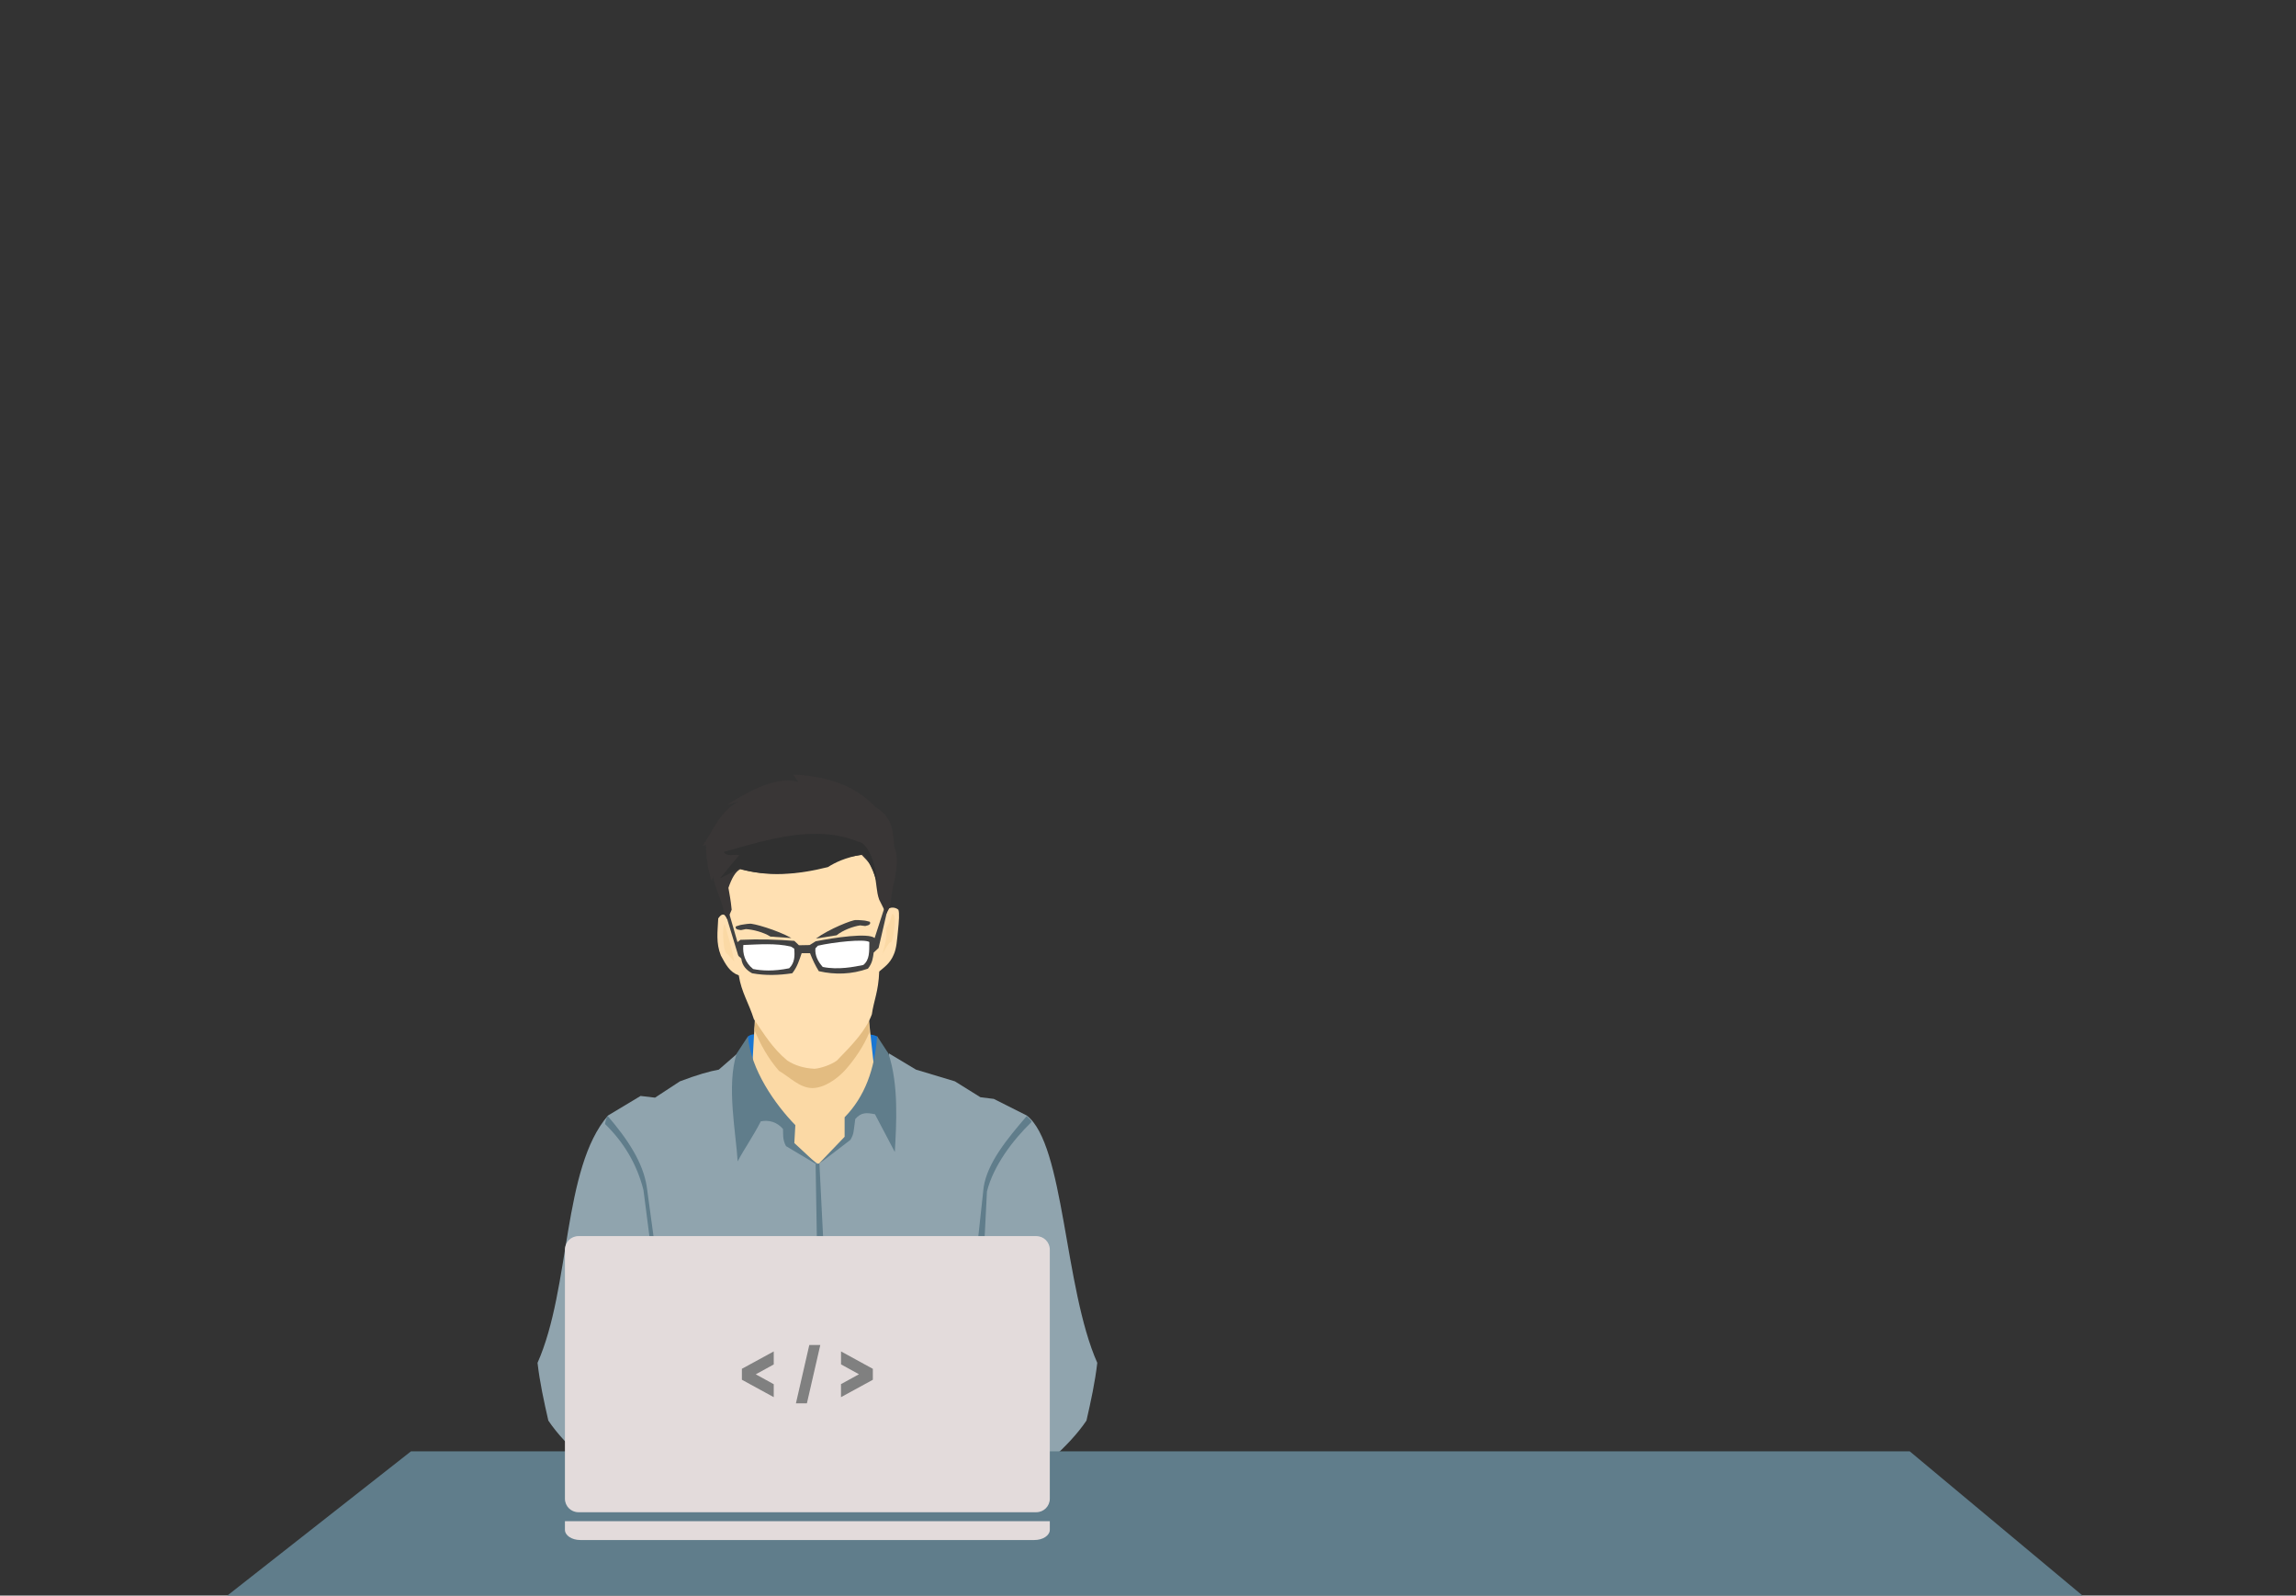 <?xml version="1.0" encoding="UTF-8" standalone="no"?>
<!-- Created with Inkscape (http://www.inkscape.org/) -->

<svg
   xmlns:dc="http://purl.org/dc/elements/1.1/"
   xmlns:cc="http://creativecommons.org/ns#"
   xmlns:rdf="http://www.w3.org/1999/02/22-rdf-syntax-ns#"
   xmlns:svg="http://www.w3.org/2000/svg"
   xmlns="http://www.w3.org/2000/svg"
   xmlns:sodipodi="http://sodipodi.sourceforge.net/DTD/sodipodi-0.dtd"
   xmlns:inkscape="http://www.inkscape.org/namespaces/inkscape"
   width="391.359mm"
   height="272.004mm"
   viewBox="0 0 1386.706 963.793"
   id="svg4228"
   version="1.1"
   inkscape:version="0.91 r13725"
   sodipodi:docname="programmer.svg"
   inkscape:export-filename="E:\0. Vexagrafi\paid vector\222-1054 php programming edited.png"
   inkscape:export-xdpi="91"
   inkscape:export-ydpi="91">
  <rect x="0" y="0" width="1386.706" height="963.793" fill="#333333" stroke="none"/>
  <defs
     id="defs4230" />
  <sodipodi:namedview
     id="base"
     pagecolor="#ffffff"
     bordercolor="#666666"
     borderopacity="1.0"
     inkscape:pageopacity="0.0"
     inkscape:pageshadow="2"
     inkscape:zoom="0.49497475"
     inkscape:cx="621.1943"
     inkscape:cy="459.72927"
     inkscape:document-units="px"
     inkscape:current-layer="layer1"
     showgrid="false"
     fit-margin-top="0"
     fit-margin-left="0"
     fit-margin-right="0"
     fit-margin-bottom="0"
     inkscape:window-width="1366"
     inkscape:window-height="705"
     inkscape:window-x="-8"
     inkscape:window-y="-8"
     inkscape:window-maximized="1" />
  <g
     inkscape:label="Layer 1"
     inkscape:groupmode="layer"
     id="layer1"
     transform="translate(736.21,-41.894)">
    <path
       style="fill:#1976d2;fill-opacity:1;fill-rule:evenodd;stroke:none;stroke-width:1px;stroke-linecap:butt;stroke-linejoin:miter;stroke-opacity:1"
       d="m -284.499,667.928 c 3.521,-2.373 5.324,-0.737 7.513,0 l -5.657,18.65 c 0,0 -4.773,-7.248 -4.419,-9.016 0.353,-1.768 2.563,-9.634 2.563,-9.634 z"
       id="path4343"
       inkscape:connector-curvature="0"
       sodipodi:nodetypes="ccccc" />
    <path
       inkscape:connector-curvature="0"
       id="path4345"
       d="m -206.383,667.928 c -4.453,-1.949 -5.774,-0.765 -7.513,0 l 5.657,18.65 c 0,0 4.773,-7.248 4.419,-9.016 -0.353,-1.768 -2.563,-9.634 -2.563,-9.634 z"
       style="fill:#1976d2;fill-opacity:1;fill-rule:evenodd;stroke:none;stroke-width:1px;stroke-linecap:butt;stroke-linejoin:miter;stroke-opacity:1"
       sodipodi:nodetypes="ccccc" />
    <path
       sodipodi:nodetypes="cccccccc"
       inkscape:connector-curvature="0"
       id="path4315"
       d="m -279.945,651.152 -3.107,56.929 45.536,64.393 49.643,-68.214 -18.464,0.643 -5.893,-54.357 -31.714,27.643 z"
       style="fill:#fbd9a5;fill-opacity:1;fill-rule:evenodd;stroke:none;stroke-width:1px;stroke-linecap:butt;stroke-linejoin:miter;stroke-opacity:1" />
    <path
       style="fill:#e3bc81;fill-opacity:1;fill-rule:evenodd;stroke:none;stroke-width:1px;stroke-linecap:butt;stroke-linejoin:miter;stroke-opacity:1"
       d="m -211.49,654.581 0.354,10.96 c -3.687,8.671 -8.808,16.194 -14.849,22.981 -4.767,5.064 -12.284,10.541 -19.622,10.607 -7.574,-0.104 -13.204,-6.288 -20.153,-10.43 -6.525,-7.462 -11.144,-15.877 -14.849,-24.749 l 1.414,-10.43 c 0,0 10.607,11.314 10.607,12.374 0,1.061 4.419,5.48 7.071,8.662 2.652,3.182 -1.237,4.419 6.187,5.657 7.425,1.237 10.607,2.298 13.612,1.768 3.005,-0.53 0.884,1.591 3.889,-1.591 3.005,-3.182 0.884,-0.354 3.359,-3.536 2.475,-3.182 1.061,-2.652 4.596,-4.95 3.536,-2.298 5.303,-3.536 7.425,-5.657 2.121,-2.121 0.707,0.177 3.359,-3.359 2.652,-3.536 0.884,-2.298 2.652,-3.536 1.768,-1.237 3.005,-2.298 3.005,-2.298 z"
       id="path4347"
       inkscape:connector-curvature="0"
       sodipodi:nodetypes="cccccccscsssccccccc" />
    <path
       sodipodi:nodetypes="cccscccccccccccccccc"
       inkscape:connector-curvature="0"
       id="path4293"
       d="m -203.231,562.83 1.533,30.837 c 1.426,-4.457 6.018,-4.116 8.078,-2.276 0.73,1.978 0.375,6.964 -0.278,13.102 -0.522,4.907 -0.818,10.328 -2.548,14.051 -2.253,5.395 -5.862,7.639 -8.75,10.179 -0.471,12.226 -3.236,17.332 -4.454,25.886 -3.582,9.739 -11.446,18.007 -21.082,27.864 -3.23,2.475 -9.669,4.713 -13.571,5 -6.305,-0.341 -11.807,-1.966 -16.429,-5 -9.03,-7.495 -14.133,-16.179 -20.178,-25 -3.009,-9.658 -7.527,-16.234 -9.107,-26.429 -5.51,-1.967 -7.851,-6.51 -10.803,-11.964 -3.095,-7.756 -1.963,-14.425 -1.607,-22.411 1.905,-2.738 3.482,-3.601 5.625,0.089 l -2.143,-10.357 c -2.208,-11.374 -2.836,-21.985 8.571,-26.786 l 30.357,-13.036 45.357,-1.607 c 5.242,4.85 12.04,8.504 11.428,17.857 z"
       style="fill:#ffe0b2;fill-opacity:1;fill-rule:evenodd;stroke:none;stroke-width:1px;stroke-linecap:butt;stroke-linejoin:miter;stroke-opacity:1" />
    <path
       sodipodi:nodetypes="cccccccccscccccccccccc"
       inkscape:connector-curvature="0"
       id="path4299"
       d="m -201.656,588.997 -6.314,19.509 c -3.908,-3.349 -24.289,-0.242 -35.608,1.957 l -3.662,2.273 -6.44,0.126 -2.778,-2.652 c -10.323,-0.823 -21.078,-1.153 -32.577,-0.631 l -1.768,1.389 -4.798,-16.668 c 0,0 -1.894,1.136 -1.768,1.641 0.126,0.505 6.945,22.855 6.945,22.855 0.3,1.046 1.545,1.311 1.967,2.245 0.437,4.114 3.121,6.906 6.493,8.741 8.081,1.483 16.163,1.205 24.244,0 3.042,-3.811 4.261,-7.987 5.682,-12.122 l 5.051,0 c 1.458,3.775 3.173,7.421 5.303,10.859 9.891,2.244 19.782,1.963 29.673,-1.515 2.797,-3.48 3.047,-6.717 3.472,-9.723 l 2.967,-2.778 5.303,-22.855 z"
       style="fill:#424242;fill-rule:evenodd;stroke:none;stroke-width:1px;stroke-linecap:butt;stroke-linejoin:miter;stroke-opacity:1" />
    <path
       sodipodi:nodetypes="cccccc"
       inkscape:connector-curvature="0"
       id="path4301"
       d="m -256.534,614.884 -2.054,-1.25 c -9.159,-2.114 -19.056,-1.307 -28.667,-0.93 -0.527,5.426 0.964,10.5 5.899,14.501 5.167,1.061 12.379,1.49 21.786,-0.446 3.342,-3.23 3.457,-7.469 3.036,-11.875 z"
       style="fill:#ffffff;fill-rule:evenodd;stroke:none;stroke-width:1px;stroke-linecap:butt;stroke-linejoin:miter;stroke-opacity:1" />
    <path
       sodipodi:nodetypes="cccccc"
       inkscape:connector-curvature="0"
       id="path4303"
       d="m -243.731,614.727 1.507,-1.603 c 9.159,-2.114 28.13,-4.242 31.049,-2.223 -0.053,5.89 0.233,10.726 -3.631,13.87 -5.167,1.061 -15.093,3.132 -24.5,1.195 -2.711,-3.041 -4.846,-6.833 -4.425,-11.239 z"
       style="fill:#ffffff;fill-rule:evenodd;stroke:none;stroke-width:1px;stroke-linecap:butt;stroke-linejoin:miter;stroke-opacity:1" />
    <path
       sodipodi:nodetypes="ccccccccc"
       inkscape:connector-curvature="0"
       id="path4305"
       d="m -243.409,608.812 c 7.961,-5.805 22.238,-11.468 24.107,-11.164 1.099,-0.127 5.924,0.331 5.804,0.382 l 2.589,0.612 c 0.4,0.615 0.355,1.229 -0.179,1.644 -0.397,0.494 -1.532,0.694 -2.589,0.956 l -3.036,-0.382 c -4.163,0.598 -10.39,2.853 -14.196,5.965 z"
       style="fill:#424242;fill-rule:evenodd;stroke:none;stroke-width:1px;stroke-linecap:butt;stroke-linejoin:miter;stroke-opacity:1" />
    <path
       style="fill:#424242;fill-rule:evenodd;stroke:none;stroke-width:1px;stroke-linecap:butt;stroke-linejoin:miter;stroke-opacity:1"
       d="m -258.24,608.508 c -8.581,-4.855 -23.431,-9.079 -25.257,-8.645 -1.109,-0.033 -5.859,0.779 -5.733,0.818 l -2.508,0.782 c -0.329,0.612 -0.214,1.189 0.364,1.539 0.451,0.435 1.603,0.535 2.685,0.699 l 2.978,-0.6 c 4.211,0.237 10.664,1.876 14.805,4.515 z"
       id="path4307"
       inkscape:connector-curvature="0"
       sodipodi:nodetypes="ccccccccc" />
    <path
       sodipodi:nodetypes="ccccccccccccccccccccccc"
       inkscape:connector-curvature="0"
       id="path4309"
       d="m -198.767,589.794 1.786,-11.786 c 2.272,-9.304 3.71,-18.238 0.893,-24.464 -0.938,-8.547 -0.268,-17.386 -11.25,-24.107 -12.947,-13.608 -30.223,-18.865 -49.821,-19.643 l 3.214,4.464 c -12.032,-3.79 -28.082,4.235 -43.393,13.929 l 6.964,-2.143 c -11.762,6.764 -15.008,17.675 -21.607,26.786 l 2.143,-0.536 c 0.154,7.853 1.218,15.1 3.393,21.607 l 1.071,-2.5 c 0.838,7.679 5.037,13.084 6.786,23.036 l 1.786,2.857 2.5,-5.893 c -0.655,-6.8 -1.31,-8.948 -1.964,-13.214 1.95,-5.691 4.243,-9.837 7.143,-11.25 16.617,4.301 34.098,3.131 52.143,-1.607 6.488,-5.288 14.726,-6.033 21.214,-7.036 4.418,4.35 6.096,6.795 7.578,11.597 1.581,5.121 1.121,10.363 2.993,15.439 l 4.286,8.571 z"
       style="fill:#393636;fill-opacity:1;fill-rule:evenodd;stroke:none;stroke-width:1px;stroke-linecap:butt;stroke-linejoin:miter;stroke-opacity:1" />
    <path
       sodipodi:nodetypes="cccsccc"
       inkscape:connector-curvature="0"
       id="path4311"
       d="m -203.423,618.481 c 2.681,-4.63 4.301,-7.778 5.493,-7.576 1.153,0.196 2.778,-15.153 2.02,-14.142 0,-2.756 -1.535,-3.551 -1.831,-1.894 -0.889,4.986 -3.346,7.702 -3.346,7.702 1.024,6.045 -1.132,10.954 -2.273,16.226 z"
       style="fill:#fbd9a5;fill-opacity:1;fill-rule:evenodd;stroke:none;stroke-width:1px;stroke-linecap:butt;stroke-linejoin:miter;stroke-opacity:1" />
    <path
       sodipodi:nodetypes="cscc"
       inkscape:connector-curvature="0"
       id="path4313"
       d="m -298.409,600.241 c -1.905,-0.136 -1.056,16.774 0.982,17.589 0.881,0.352 4.732,5 4.732,5 -1.277,-6.902 -3.51,-14.76 -5.714,-22.589 z"
       style="fill:#fbd9a5;fill-opacity:1;fill-rule:evenodd;stroke:none;stroke-width:1px;stroke-linecap:butt;stroke-linejoin:miter;stroke-opacity:1" />
    <path
       sodipodi:nodetypes="ccccccccccccccc"
       inkscape:connector-curvature="0"
       id="path4321"
       d="m -237.516,940.025 -4.041,-194.959 18.505,-16.878 2.143,-11.25 18.214,-21.607 3.393,-17.143 16.334,9.804 23.486,7.071 15.405,9.596 8.081,1.01 19.908,10.018 c 22.797,17.562 22.476,104.051 42.594,149.41 -1.332,11.625 -3.865,23.251 -6.523,34.876 -11.264,16.697 -28.712,29.271 -43.571,43.571 z"
       style="fill:#90a4ae;fill-opacity:1;fill-rule:evenodd;stroke:none;stroke-width:1px;stroke-linecap:butt;stroke-linejoin:miter;stroke-opacity:1" />
    <path
       style="fill:#90a4ae;fill-opacity:1;fill-rule:evenodd;stroke:none;stroke-width:1px;stroke-linecap:butt;stroke-linejoin:miter;stroke-opacity:1"
       d="m -231.379,939.015 -10.228,-193.697 -16.649,-11.774 -0.179,-6.964 -22.679,-23.214 -8.683,-26.062 -12.294,10.688 c -5.515,0.969 -12.927,3.076 -23.486,7.071 l -15.026,9.849 -8.728,-1.028 -19.64,11.804 c -27.618,31.848 -22.476,104.051 -42.594,149.41 1.332,11.625 3.865,23.251 6.523,34.876 11.264,16.697 28.712,29.271 43.571,43.571 z"
       id="path4323"
       inkscape:connector-curvature="0"
       sodipodi:nodetypes="ccccccccccccccc" />
    <path
       sodipodi:nodetypes="cccccccccc"
       inkscape:connector-curvature="0"
       id="path4317"
       d="m -206.445,667.83 c -1.427,19.83 -7.447,36.503 -19.643,48.929 l 0,11.786 -16.429,17.143 19.931,-15.278 c 2.224,-3.965 1.767,-4.419 2.926,-12.579 3.668,-4.257 6.925,-3.843 11.89,-2.911 l 12.002,22.821 c 0.908,-16.562 2.507,-40.555 -3.893,-59.553 z"
       style="fill:#607d8b;fill-opacity:1;fill-rule:evenodd;stroke:none;stroke-width:1px;stroke-linecap:butt;stroke-linejoin:miter;stroke-opacity:1" />
    <path
       style="opacity:1;fill:#607d8b;fill-opacity:1;fill-rule:evenodd;stroke:none;stroke-width:1.887;stroke-miterlimit:4;stroke-dasharray:none;stroke-dashoffset:0;stroke-opacity:0.995"
       d="m -487.986,918.545 -110.953,87.143 1120.528,0 -104.394,-87.143 -905.182,0 z"
       id="path4325"
       inkscape:connector-curvature="0" />
    <path
       style="fill:#607d8b;fill-opacity:1;fill-rule:evenodd;stroke:none;stroke-width:1px;stroke-linecap:butt;stroke-linejoin:miter;stroke-opacity:1"
       d="m -369.234,715.936 c -0.888,1.641 -1.366,3.282 -1.547,4.923 11.308,11 19.218,24.162 23.193,39.828 l 4,31 2.5,0 -4.5,-33 c -2.283,-14.83 -11.753,-28.916 -23.646,-42.751 z"
       id="path4355"
       inkscape:connector-curvature="0"
       sodipodi:nodetypes="ccccccc" />
    <path
       sodipodi:nodetypes="ccccccc"
       inkscape:connector-curvature="0"
       id="path4357"
       d="m -116.007,715.936 c 0.888,1.641 2.603,2.044 2.784,3.685 -11.308,11 -22.93,26.284 -26.905,41.95 l -1.525,30.116 -4.091,0.707 3.616,-33.354 c 2.283,-14.83 14.228,-29.269 26.121,-43.105 z"
       style="fill:#607d8b;fill-opacity:1;fill-rule:evenodd;stroke:none;stroke-width:1px;stroke-linecap:butt;stroke-linejoin:miter;stroke-opacity:1" />
    <path
       style="fill:#607d8b;fill-opacity:1;fill-rule:evenodd;stroke:none;stroke-width:1px;stroke-linecap:butt;stroke-linejoin:miter;stroke-opacity:1"
       d="m -241.312,744.649 2.387,47.641 -3.889,0.354 -0.795,-47.641 z"
       id="path5762"
       inkscape:connector-curvature="0"
       sodipodi:nodetypes="ccccc" />
    <path
       style="opacity:1;fill:#e3dbdb;fill-opacity:1;fill-rule:evenodd;stroke:none;stroke-width:1.887;stroke-miterlimit:4;stroke-dasharray:none;stroke-dashoffset:0;stroke-opacity:0.995"
       d="m -386.834,788.544 276.493,0 c 4.533,0 8.182,3.649 8.182,8.182 l 0,150.427 c 0,4.533 -3.649,8.182 -8.182,8.182 l -276.493,0 c -4.533,0 -8.182,-3.649 -8.182,-8.182 l 0,-150.427 c 0,-4.533 3.649,-8.182 8.182,-8.182 z"
       id="rect4327"
       inkscape:connector-curvature="0" />
    <path
       inkscape:connector-curvature="0"
       id="path4329"
       d="m -395.017,960.733 0,5.2 c 0,3.425 4.143,6.183 9.287,6.183 l 274.285,0 c 5.144,0 9.285,-2.758 9.285,-6.183 l 0,-5.2 -292.857,0 z"
       style="opacity:1;fill:#e3dbdb;fill-opacity:1;fill-rule:evenodd;stroke:none;stroke-width:1.887;stroke-miterlimit:4;stroke-dasharray:none;stroke-dashoffset:0;stroke-opacity:0.995" />
    <path
       style="fill:#607d8b;fill-opacity:1;fill-rule:evenodd;stroke:none;stroke-width:1px;stroke-linecap:butt;stroke-linejoin:miter;stroke-opacity:1"
       d="m -284.437,667.83 c 1.427,19.83 16.386,41.25 28.583,53.676 l -0.606,10.826 14.661,13.607 -19.679,-11.742 c -2.224,-3.965 -1.666,-7.626 -1.815,-10.357 -3.668,-4.257 -8.44,-5.561 -13.405,-4.628 -4.792,9.365 -10.435,17.27 -13.997,24.235 -0.908,-16.562 -6.926,-46.262 -0.527,-65.26 z"
       id="path4319"
       inkscape:connector-curvature="0"
       sodipodi:nodetypes="cccccccccc" />
    <path
       style="fill:#303030;fill-opacity:1;fill-rule:evenodd;stroke:none;stroke-width:1px;stroke-linecap:butt;stroke-linejoin:miter;stroke-opacity:1"
       d="m -215.733,558.061 c 2.35,-2.625 12.202,21.053 9.233,21.82 1.008,-10.926 -4.582,-28.753 -10.927,-29.384 -25.45,-10.652 -53.884,-1.996 -81.667,6.018 2.106,3.247 5.77,1.063 9.287,1.959 l -11.485,13.906 11.667,-5.834 c 16.258,5.086 34.305,3.913 53.387,-0.884 4.651,-2.898 10.257,-5.637 20.506,-7.601 z"
       id="path4351"
       inkscape:connector-curvature="0"
       sodipodi:nodetypes="ccccccccc" />
    <g
       id="g5943"
       transform="translate(-198.071,4.527)">
      <path
         d="m -70.825,853.669 0,7.872 -10.865,5.964 10.865,5.964 0,7.829 -19.235,-10.518 0,-6.614 19.235,-10.496 z"
         style="font-style:normal;font-variant:normal;font-weight:normal;font-stretch:normal;font-size:medium;line-height:125%;font-family:'Bauhaus 93';-inkscape-font-specification:'Bauhaus 93, ';letter-spacing:0px;word-spacing:0px;fill:#808080;fill-opacity:1;stroke:none;stroke-width:1px;stroke-linecap:butt;stroke-linejoin:miter;stroke-opacity:1"
         id="path5932"
         inkscape:connector-curvature="0" />
      <path
         sodipodi:nodetypes="ccccc"
         d="m -42.708,849.804 -8.089,35.218 -6.623,0 8.067,-35.218 z"
         style="font-style:normal;font-variant:normal;font-weight:normal;font-stretch:normal;font-size:medium;line-height:125%;font-family:'Bauhaus 93';-inkscape-font-specification:'Bauhaus 93, ';letter-spacing:0px;word-spacing:0px;fill:#808080;fill-opacity:1;stroke:none;stroke-width:1px;stroke-linecap:butt;stroke-linejoin:miter;stroke-opacity:1"
         id="path5934"
         inkscape:connector-curvature="0" />
      <path
         d="m -30.208,881.297 0,-7.872 10.865,-5.964 -10.843,-5.964 0,-7.829 19.213,10.518 0,6.614 -19.235,10.496 z"
         style="font-style:normal;font-variant:normal;font-weight:normal;font-stretch:normal;font-size:medium;line-height:125%;font-family:'Bauhaus 93';-inkscape-font-specification:'Bauhaus 93, ';letter-spacing:0px;word-spacing:0px;fill:#808080;fill-opacity:1;stroke:none;stroke-width:1px;stroke-linecap:butt;stroke-linejoin:miter;stroke-opacity:1"
         id="path5936"
         inkscape:connector-curvature="0" />
    </g>
  </g>
</svg>
